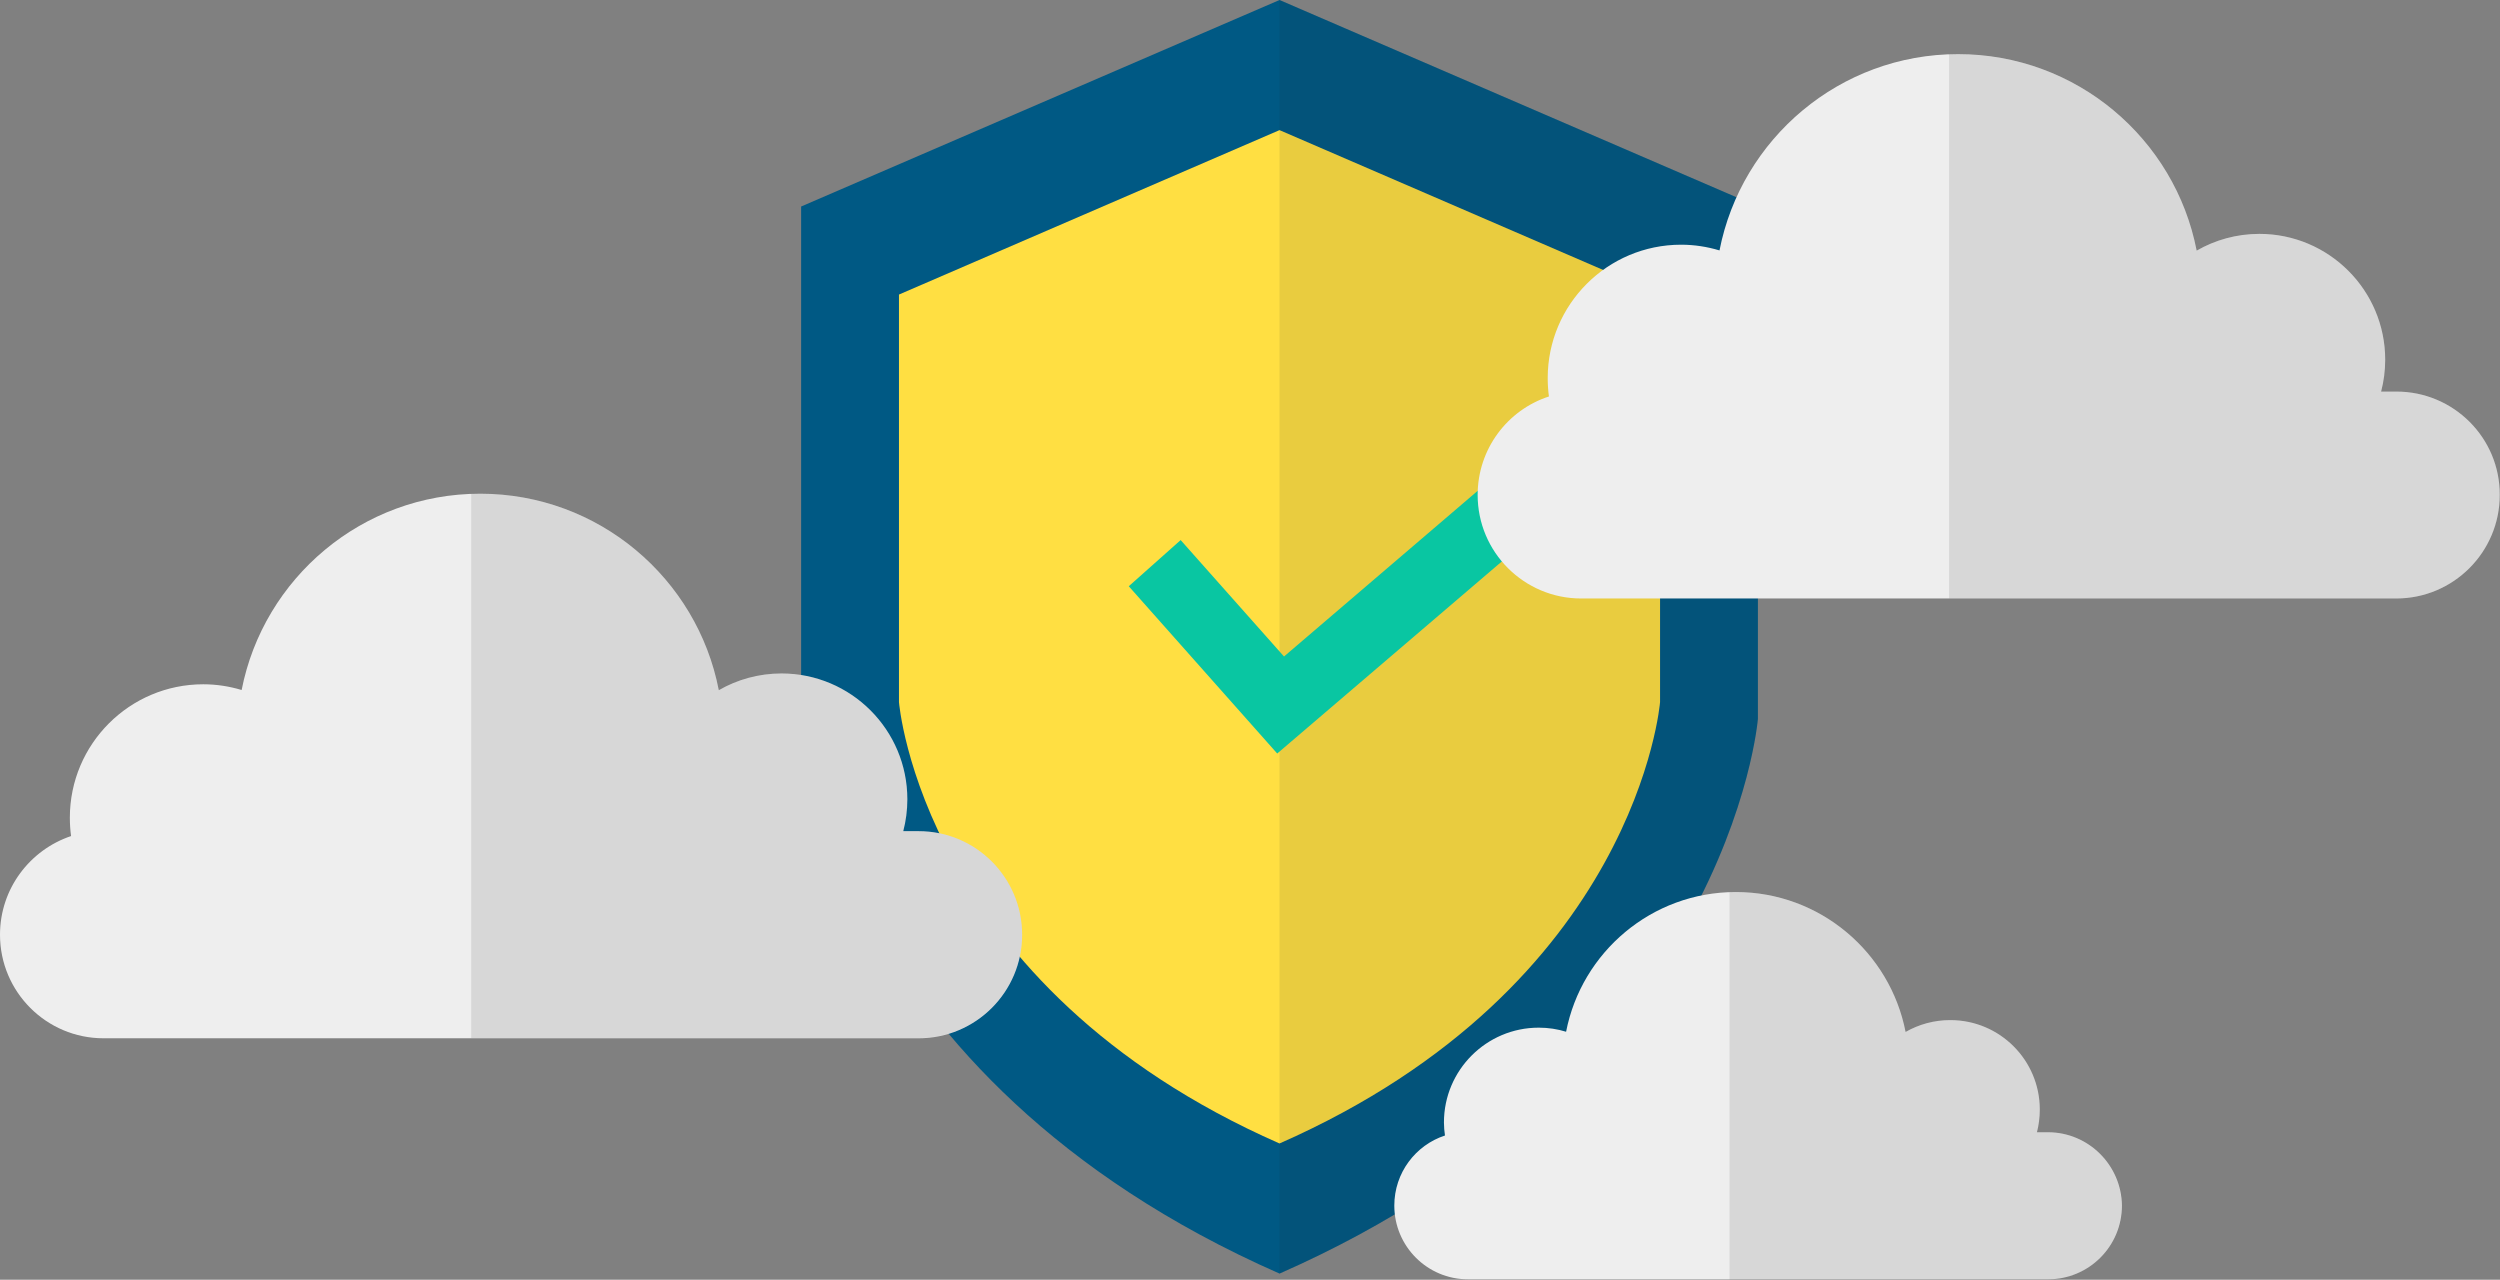 <?xml version="1.0" encoding="utf-8"?>
<!-- Generator: Adobe Illustrator 23.0.4, SVG Export Plug-In . SVG Version: 6.00 Build 0)  -->
<svg version="1.1" id="Web_and_Development" xmlns="http://www.w3.org/2000/svg" xmlns:xlink="http://www.w3.org/1999/xlink"
	 x="0px" y="0px" viewBox="0 0 1223.9 626.5" enable-background="new 0 0 1223.9 626.5" xml:space="preserve">
<rect x="0" y="0" width="1223.9" height="626.5" fill="#808080" stroke="none"/>
<g id="Network_Security_2_">
	<g id="Network_Security">
		<g id="Security_2_">
			<path fill="#005984" d="M626.4,0L392.2,101.1v250.8c0,0,13.8,174.6,234.2,271.6c220.3-97,234.2-271.6,234.2-271.6V101.1L626.4,0z
				"/>
			<path fill="#FFDF42" d="M626.4,63.7l-186.3,80.5v199.5c0,0,11,139,186.3,216.1c175.3-77.2,186.3-216.1,186.3-216.1V144.2
				L626.4,63.7z"/>
			<path opacity="0.1" fill="#231F20" d="M860.6,351.9V101.1L626.4,0v623.5C846.7,526.6,860.6,351.9,860.6,351.9z"/>
			<polygon fill="#09C6A2" points="625.5,368.7 772.5,243 750.4,217.2 628.6,321.4 578,264.4 552.6,287 625.1,368.7 625.3,368.9 
				625.3,368.9 625.3,368.9 			"/>
		</g>
		<g id="Clouds">
			<g>
				<path fill="#EEEEEE" d="M449.7,406.9h-7.5c1.3-5,2-10.2,2-15.6c0-34-27.6-61.6-61.6-61.6c-11.2,0-21.7,3-30.7,8.2
					c-10.6-54.8-58.9-96.2-116.8-96.2c-57.9,0-106.1,41.4-116.8,96.1c-6-1.8-12.3-2.8-18.8-2.8c-36,0-65.3,29.2-65.3,65.3
					c0,3.1,0.2,6.1,0.6,9C14.6,416.1,0,435.1,0,457.6c0,28,22.7,50.7,50.7,50.7h399c28,0,50.7-22.7,50.7-50.7
					C500.4,429.6,477.7,406.9,449.7,406.9z"/>
				<path opacity="0.1" d="M449.7,406.9h-7.5c1.3-5,2-10.2,2-15.6c0-34-27.6-61.6-61.6-61.6c-11.2,0-21.7,3-30.7,8.2
					c-10.6-54.8-58.9-96.2-116.8-96.2c-1.5,0-2.9,0-4.4,0.1v266.4h219c28,0,50.7-22.7,50.7-50.7
					C500.4,429.6,477.7,406.9,449.7,406.9z"/>
			</g>
			<g>
				<path fill="#EEEEEE" d="M1173.2,191.7h-7.5c1.3-5,2-10.2,2-15.6c0-34-27.6-61.6-61.6-61.6c-11.2,0-21.7,3-30.7,8.2
					c-10.6-54.8-58.9-96.2-116.8-96.2c-57.9,0-106.1,41.4-116.8,96.1c-6-1.8-12.3-2.8-18.8-2.8c-36,0-65.3,29.2-65.3,65.3
					c0,3.1,0.2,6.1,0.6,9c-20.3,6.6-34.9,25.7-34.9,48.2c0,28,22.7,50.7,50.7,50.7h399c28,0,50.7-22.7,50.7-50.7
					C1223.9,214.4,1201.2,191.7,1173.2,191.7z"/>
				<path opacity="0.1" d="M1173.2,191.7h-7.5c1.3-5,2-10.2,2-15.6c0-34-27.6-61.6-61.6-61.6c-11.2,0-21.7,3-30.7,8.2
					c-10.6-54.8-58.9-96.2-116.8-96.2c-1.5,0-2.9,0-4.4,0.1V293h219c28,0,50.7-22.7,50.7-50.7
					C1223.9,214.4,1201.2,191.7,1173.2,191.7z"/>
			</g>
			<g>
				<path fill="#EEEEEE" d="M1002.6,554.3h-5.4c0.9-3.5,1.4-7.3,1.4-11.1c0-24.2-19.6-43.8-43.8-43.8c-8,0-15.4,2.1-21.9,5.8
					c-7.6-39-41.9-68.5-83.1-68.5c-41.2,0-75.5,29.4-83.1,68.4c-4.2-1.3-8.7-2-13.4-2c-25.6,0-46.4,20.8-46.4,46.4
					c0,2.2,0.2,4.3,0.5,6.4c-14.4,4.7-24.8,18.3-24.8,34.3c0,19.9,16.1,36.1,36.1,36.1h284c19.9,0,36.1-16.1,36.1-36.1
					C1038.6,570.5,1022.5,554.3,1002.6,554.3z"/>
				<path opacity="0.1" d="M1002.6,554.3h-5.4c0.9-3.5,1.4-7.3,1.4-11.1c0-24.2-19.6-43.8-43.8-43.8c-8,0-15.4,2.1-21.9,5.8
					c-7.6-39-41.9-68.5-83.1-68.5c-1,0-2.1,0-3.1,0.1v189.6h155.9c19.9,0,36.1-16.1,36.1-36.1
					C1038.6,570.5,1022.5,554.3,1002.6,554.3z"/>
			</g>
		</g>
	</g>
</g>
</svg>
